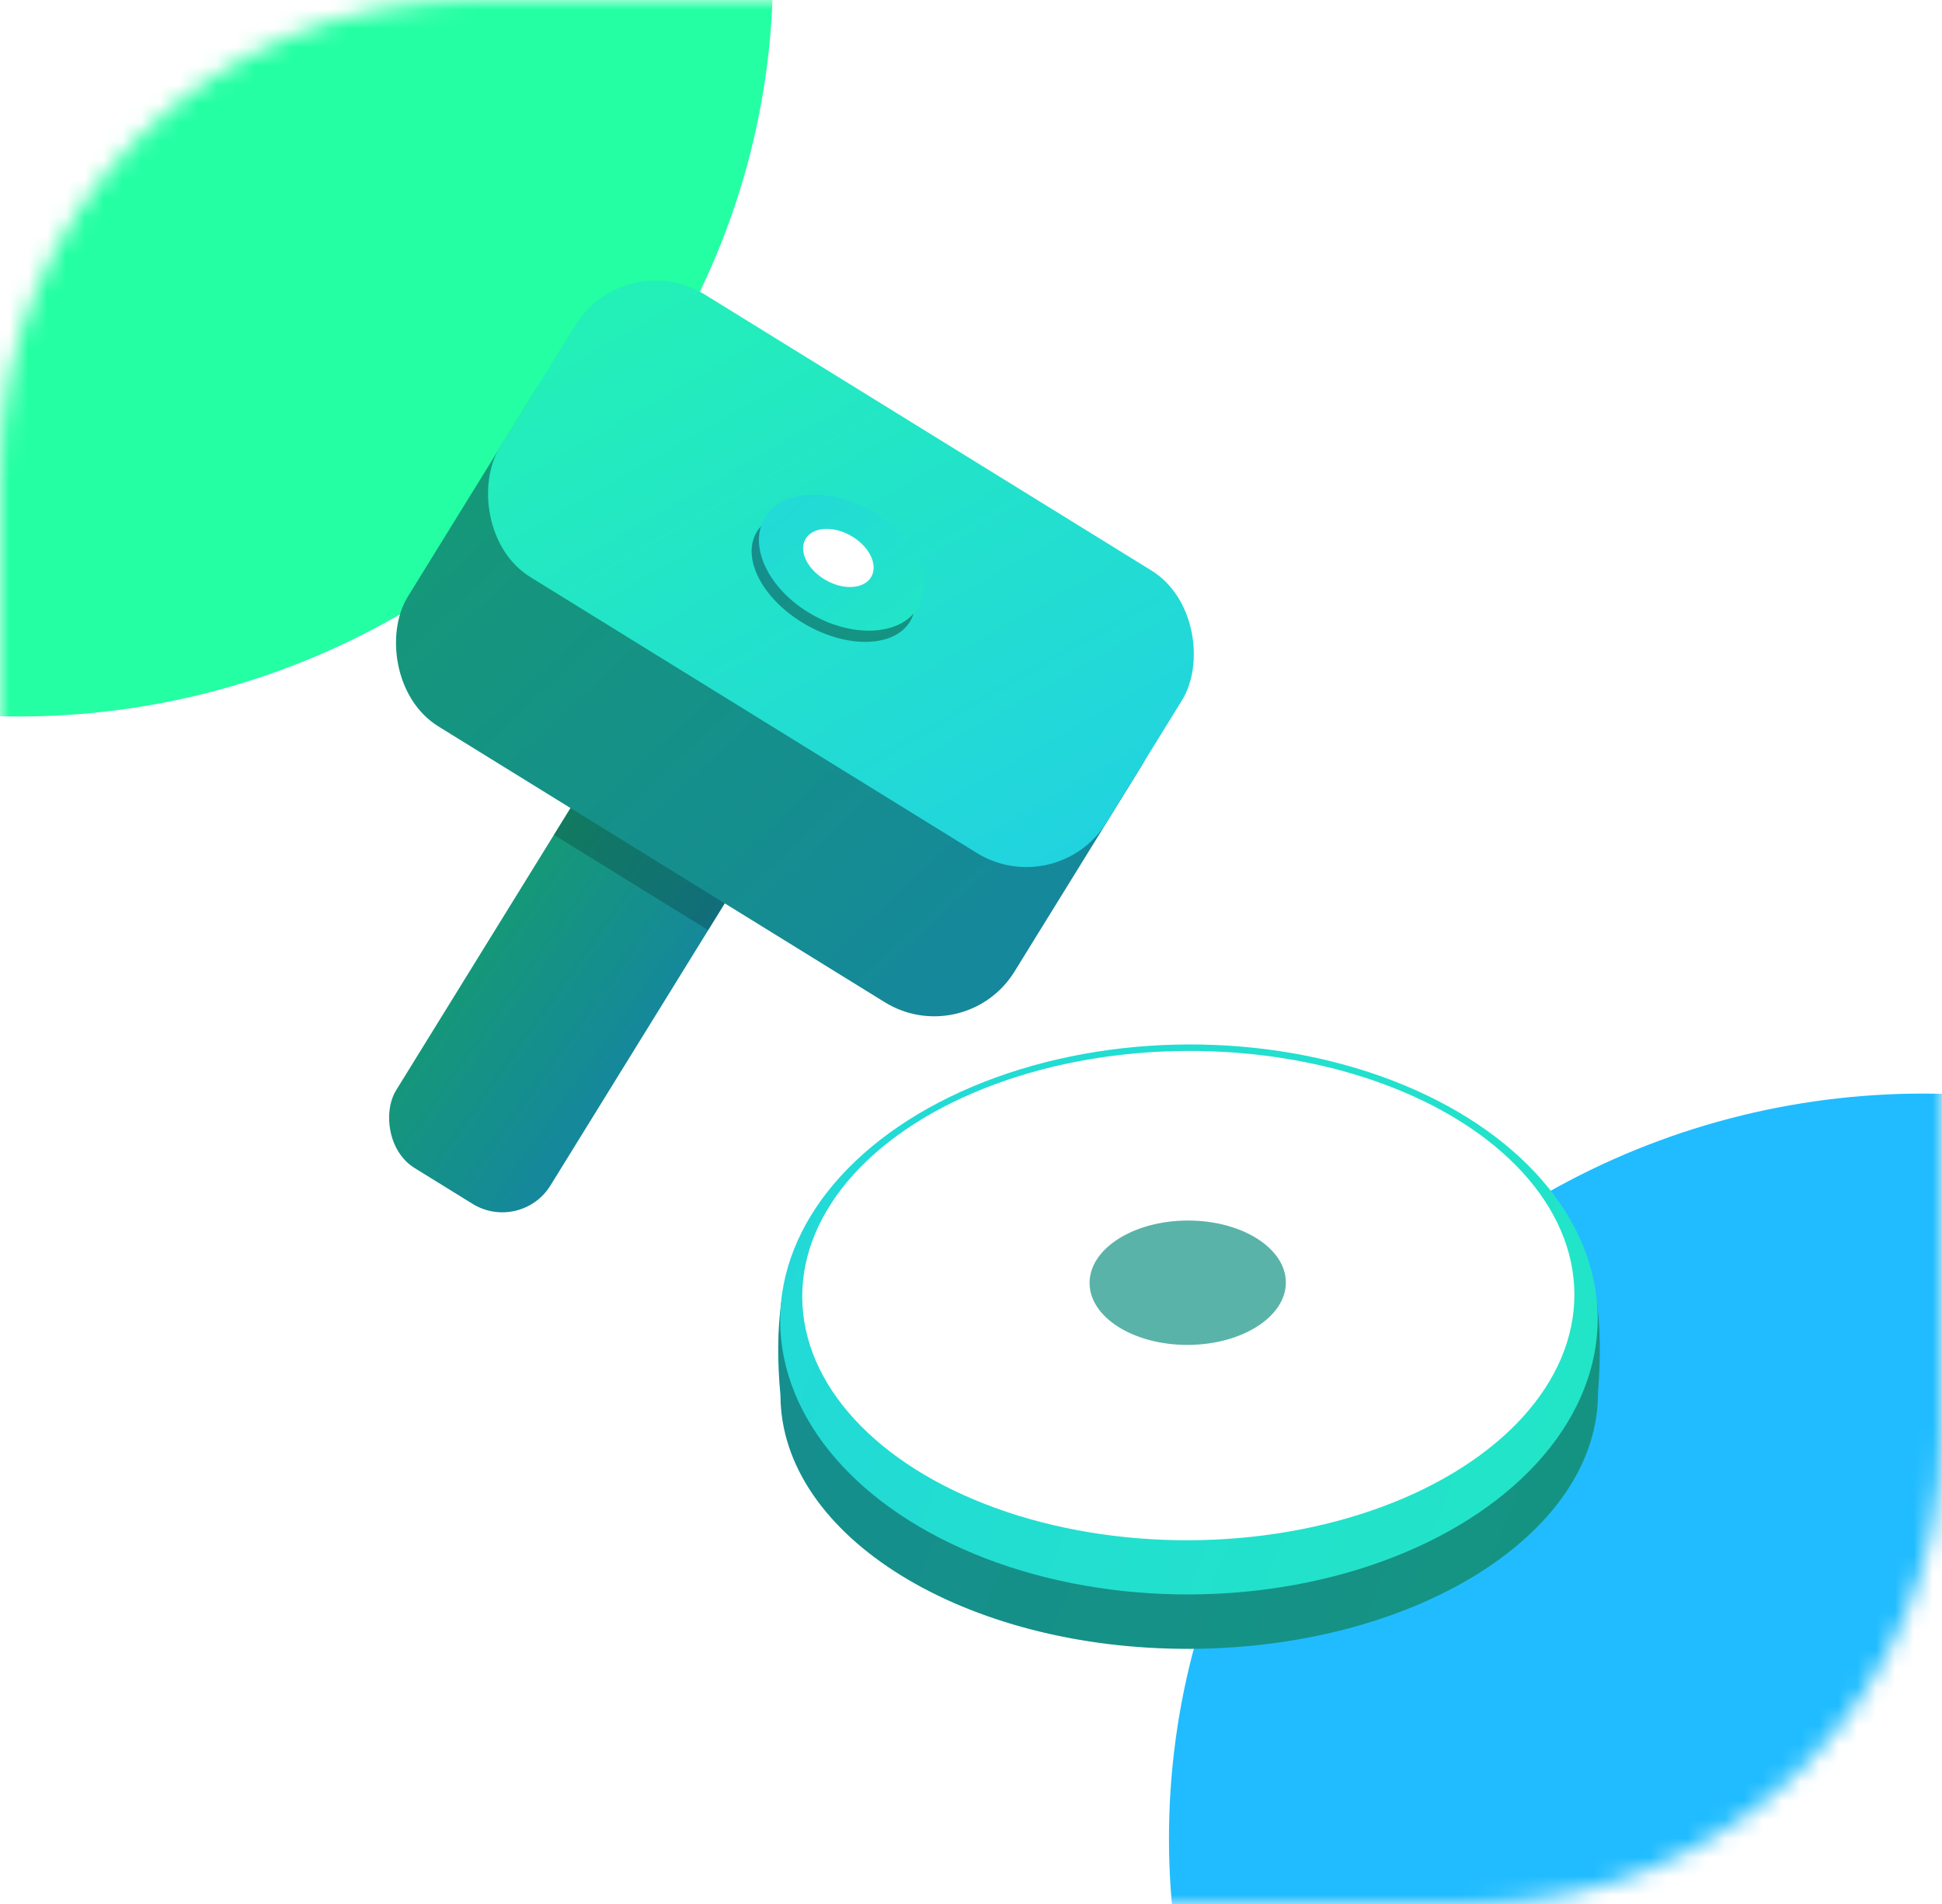 <svg width="103" height="101" viewBox="0 0 103 101" fill="none" xmlns="http://www.w3.org/2000/svg">
<mask id="mask0_132_6074" style="mask-type:alpha" maskUnits="userSpaceOnUse" x="0" y="0" width="103" height="101">
<rect width="103" height="101" rx="25" fill="#323232"/>
</mask>
<g mask="url(#mask0_132_6074)">
<g filter="url(#filter0_f_132_6074)">
<ellipse cx="102" cy="97.5" rx="40" ry="39.5" fill="#20BCFF"/>
</g>
<g filter="url(#filter1_f_132_6074)">
<ellipse cx="1" cy="-1.5" rx="40" ry="39.5" fill="#24FFA3"/>
</g>
</g>
<rect x="32.424" y="39.349" width="9.618" height="24.71" rx="3" transform="rotate(31.711 32.424 39.349)" fill="url(#paint0_linear_132_6074)"/>
<rect opacity="0.2" x="32.424" y="39.349" width="9.618" height="5.793" transform="rotate(31.711 32.424 39.349)" fill="black"/>
<rect x="31.001" y="16.477" width="37.826" height="22.831" rx="5" transform="rotate(31.711 31.001 16.477)" fill="url(#paint1_linear_132_6074)"/>
<rect x="33.139" y="13" width="37.83" height="17.612" rx="5" transform="rotate(31.711 33.139 13)" fill="url(#paint2_linear_132_6074)"/>
<ellipse cx="44.204" cy="30.584" rx="4.708" ry="2.936" transform="rotate(29.782 44.204 30.584)" fill="url(#paint3_linear_132_6074)"/>
<path d="M84.756 73.847C84.784 81.314 75.1 87.403 63.126 87.449C51.152 87.495 41.422 81.479 41.394 74.012C39.999 59 51.049 60.455 63.023 60.41C74.997 60.364 86 58.5 84.756 73.847Z" fill="url(#paint4_linear_132_6074)"/>
<ellipse cx="44.632" cy="29.84" rx="4.708" ry="3.167" transform="rotate(29.782 44.632 29.84)" fill="url(#paint5_linear_132_6074)"/>
<ellipse cx="44.466" cy="29.592" rx="2.011" ry="1.353" transform="rotate(29.782 44.466 29.592)" fill="white"/>
<ellipse cx="63.059" cy="69.979" rx="21.681" ry="14.585" transform="rotate(-0.218 63.059 69.979)" fill="url(#paint6_linear_132_6074)"/>
<ellipse cx="63.026" cy="68.714" rx="20.477" ry="12.976" transform="rotate(-0.218 63.026 68.714)" fill="white"/>
<ellipse cx="62.994" cy="68.031" rx="5.205" ry="3.298" transform="rotate(-0.218 62.994 68.031)" fill="#159384" fill-opacity="0.7"/>
<defs>
<filter id="filter0_f_132_6074" x="-18" y="-22" width="240" height="239" filterUnits="userSpaceOnUse" color-interpolation-filters="sRGB">
<feFlood flood-opacity="0" result="BackgroundImageFix"/>
<feBlend mode="normal" in="SourceGraphic" in2="BackgroundImageFix" result="shape"/>
<feGaussianBlur stdDeviation="40" result="effect1_foregroundBlur_132_6074"/>
</filter>
<filter id="filter1_f_132_6074" x="-119" y="-121" width="240" height="239" filterUnits="userSpaceOnUse" color-interpolation-filters="sRGB">
<feFlood flood-opacity="0" result="BackgroundImageFix"/>
<feBlend mode="normal" in="SourceGraphic" in2="BackgroundImageFix" result="shape"/>
<feGaussianBlur stdDeviation="40" result="effect1_foregroundBlur_132_6074"/>
</filter>
<linearGradient id="paint0_linear_132_6074" x1="29.087" y1="19.703" x2="49.137" y2="20.982" gradientUnits="userSpaceOnUse">
<stop stop-color="#15A066"/>
<stop offset="1" stop-color="#1580AD"/>
</linearGradient>
<linearGradient id="paint1_linear_132_6074" x1="17.875" y1="-1.676" x2="91.614" y2="18.344" gradientUnits="userSpaceOnUse">
<stop stop-color="#15A066"/>
<stop offset="1" stop-color="#1580AD"/>
</linearGradient>
<linearGradient id="paint2_linear_132_6074" x1="29.573" y1="-16.821" x2="106.122" y2="24.783" gradientUnits="userSpaceOnUse">
<stop stop-color="#24FFA3"/>
<stop offset="1" stop-color="#20BCFF"/>
</linearGradient>
<linearGradient id="paint3_linear_132_6074" x1="18.611" y1="20.527" x2="67.09" y2="40.668" gradientUnits="userSpaceOnUse">
<stop stop-color="#1580AD"/>
<stop offset="1" stop-color="#15A066"/>
</linearGradient>
<linearGradient id="paint4_linear_132_6074" x1="-54.969" y1="28.059" x2="168.65" y2="119.97" gradientUnits="userSpaceOnUse">
<stop stop-color="#1580AD"/>
<stop offset="1" stop-color="#15A066"/>
</linearGradient>
<linearGradient id="paint5_linear_132_6074" x1="19.039" y1="18.99" x2="68.543" y2="38.055" gradientUnits="userSpaceOnUse">
<stop stop-color="#20BCFF"/>
<stop offset="1" stop-color="#24FFA3"/>
</linearGradient>
<linearGradient id="paint6_linear_132_6074" x1="-54.808" y1="20.008" x2="173.184" y2="107.813" gradientUnits="userSpaceOnUse">
<stop stop-color="#20BCFF"/>
<stop offset="1" stop-color="#24FFA3"/>
</linearGradient>
</defs>
</svg>
